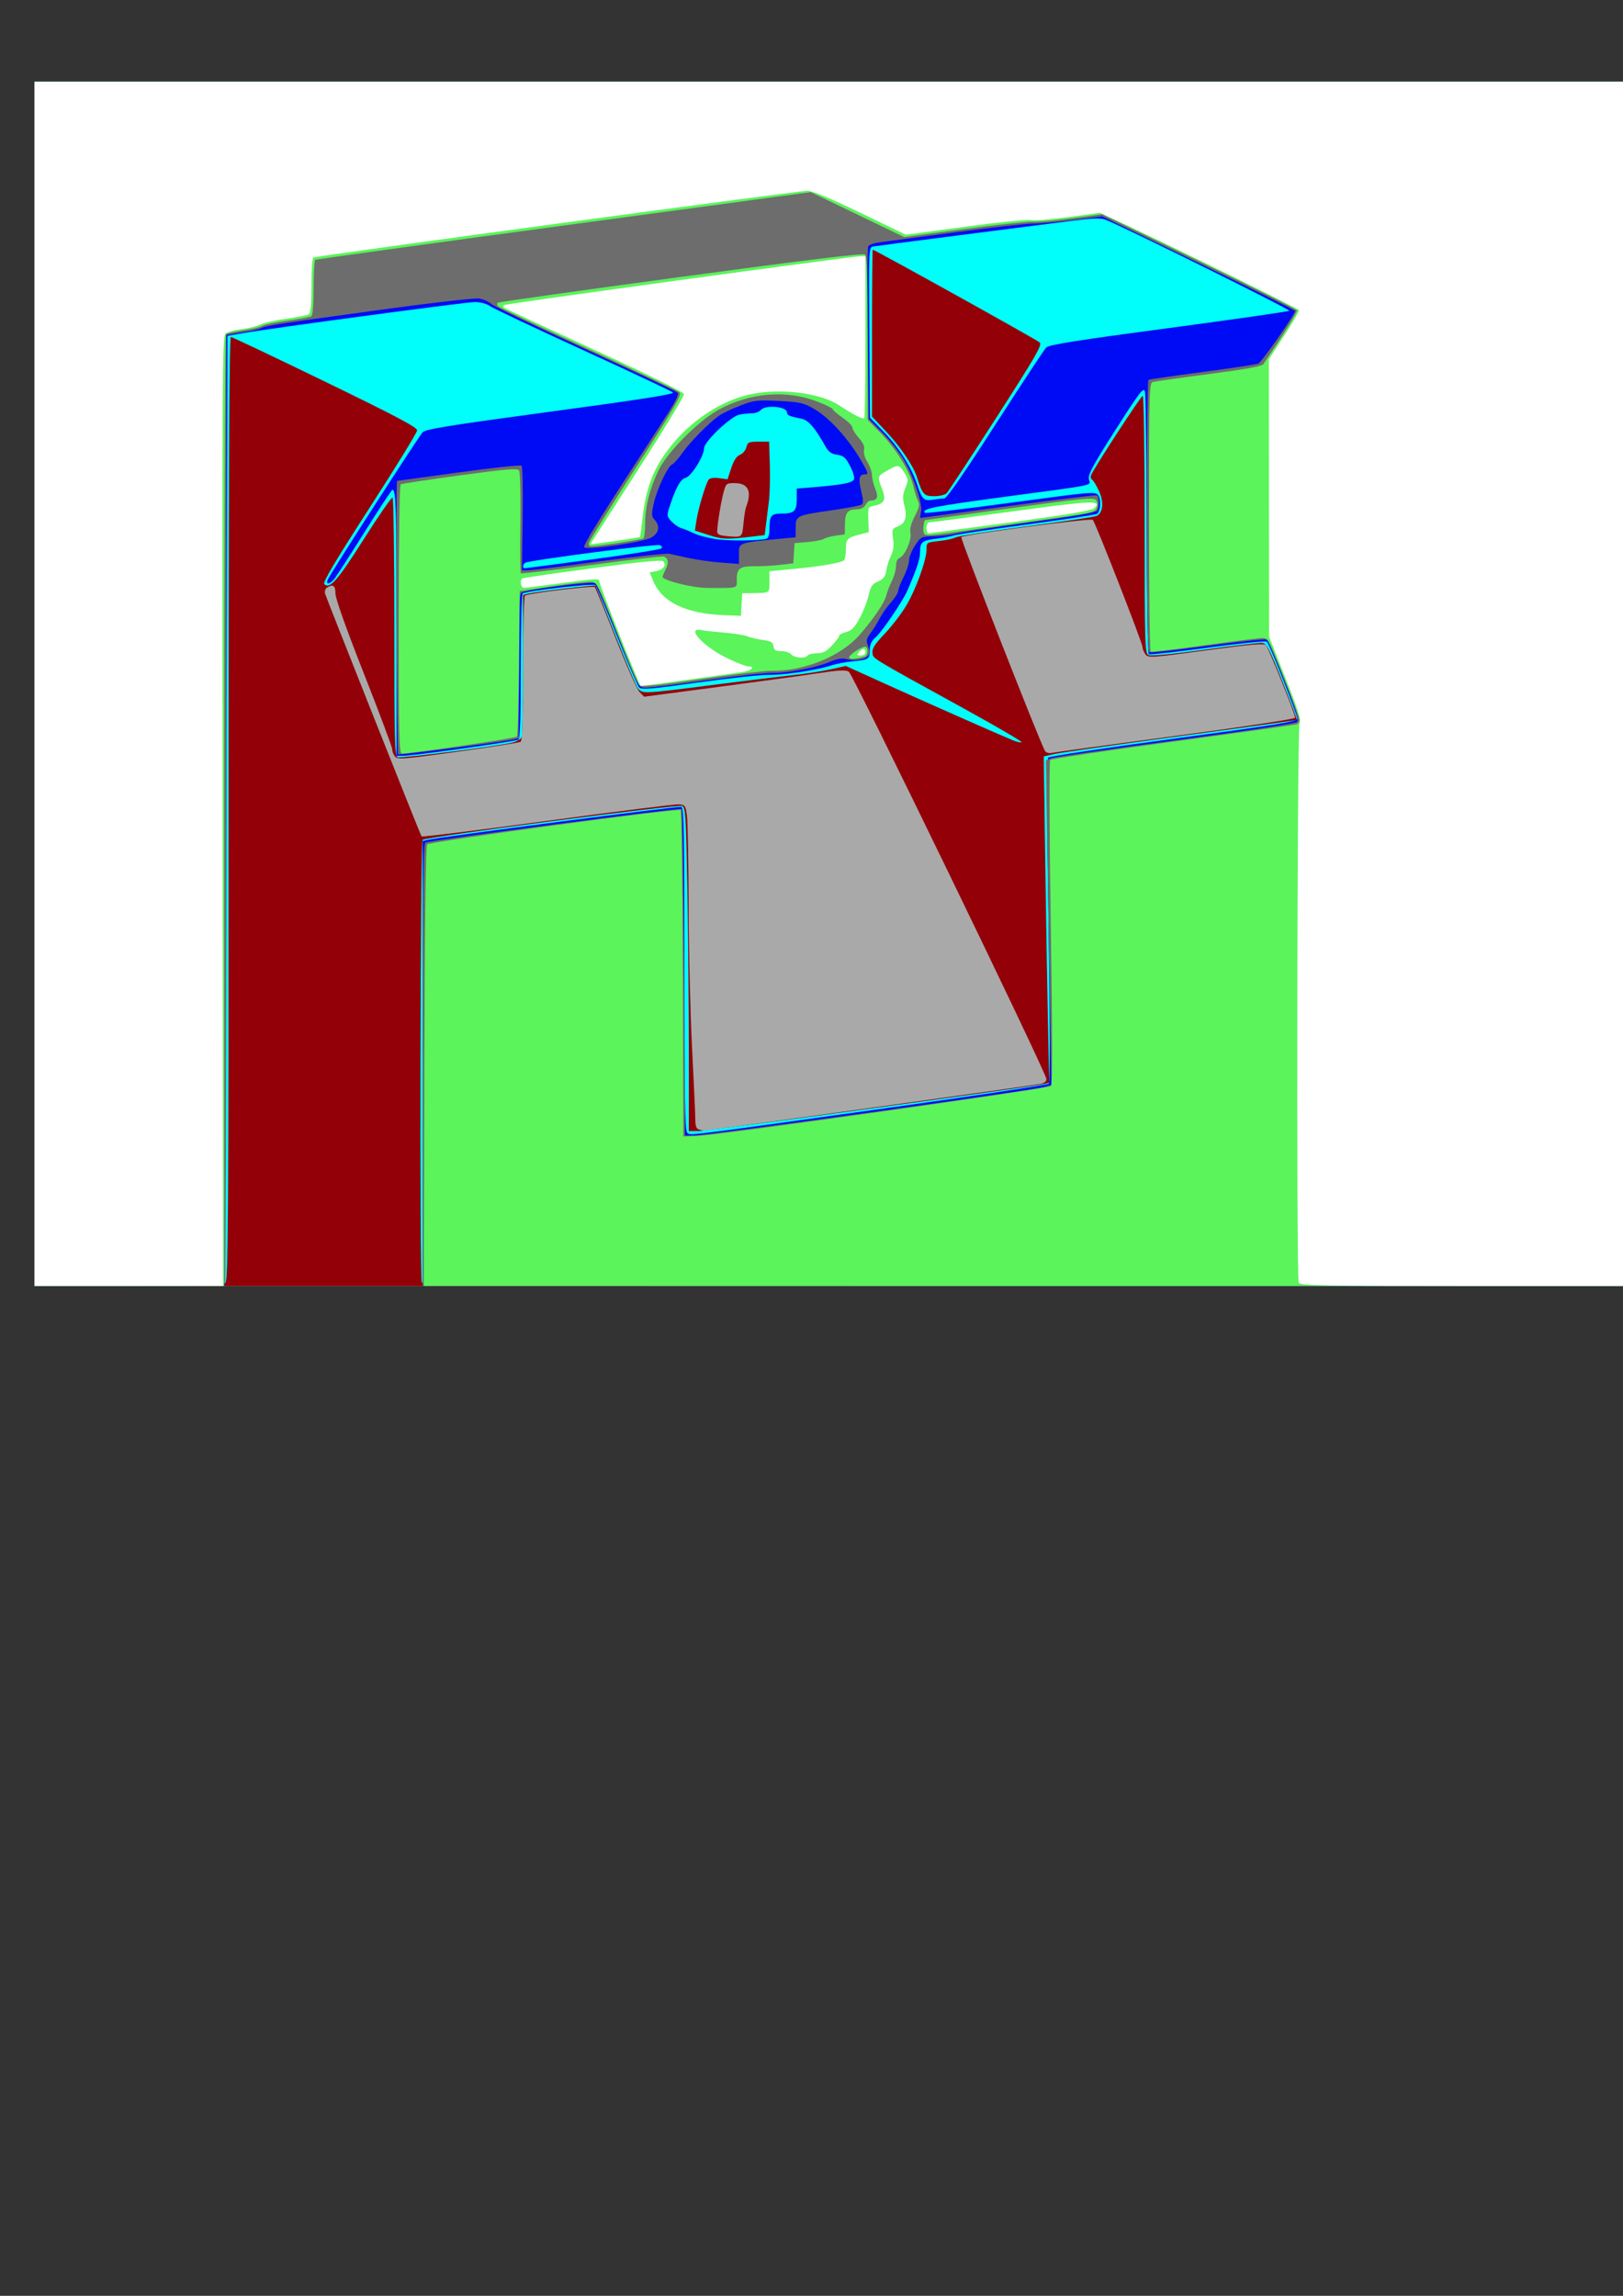 <?xml version="1.0" encoding="UTF-8" standalone="no"?>
<!-- Created with Inkscape (http://www.inkscape.org/) -->

<svg
   xmlns:dc="http://purl.org/dc/elements/1.1/"
   xmlns:cc="http://creativecommons.org/ns#"
   xmlns:rdf="http://www.w3.org/1999/02/22-rdf-syntax-ns#"
   xmlns:svg="http://www.w3.org/2000/svg"
   xmlns="http://www.w3.org/2000/svg"
   xmlns:sodipodi="http://sodipodi.sourceforge.net/DTD/sodipodi-0.dtd"
   xmlns:inkscape="http://www.inkscape.org/namespaces/inkscape"
   width="210mm"
   height="297mm"
   viewBox="0 0 744.094 1052.362"
   id="svg2"
   version="1.1"
   inkscape:version="0.91 r13725"
   sodipodi:docname="ptoCrazycolors.svg">
  <rect x="0" y="0" width="744.094" height="1052.362" fill="#333333" stroke="none"/>
  <defs
     id="defs4" />
  <sodipodi:namedview
     id="base"
     pagecolor="#ffffff"
     bordercolor="#666666"
     borderopacity="1.0"
     inkscape:pageopacity="0.0"
     inkscape:pageshadow="2"
     inkscape:zoom="0.80253906"
     inkscape:cx="249.61847"
     inkscape:cy="669.52543"
     inkscape:document-units="px"
     inkscape:current-layer="layer1"
     showgrid="false"
     inkscape:window-width="1366"
     inkscape:window-height="719"
     inkscape:window-x="0"
     inkscape:window-y="1"
     inkscape:window-maximized="1" />
  <g
     inkscape:label="Layer 1"
     inkscape:groupmode="layer"
     id="layer1">
    <g
       id="g4219"
       transform="translate(13.706,-52.334)"
       inkscape:export-filename="/Users/lafespietz/Desktop/insanity.png"
       inkscape:export-xdpi="300"
       inkscape:export-ydpi="300">
      <path
         style="fill:#a9a9a9"
         d="m 2.083,365.791 0,-276 365.5,0 365.5,0 0,276 0,276 -365.5,0 -365.5,0 0,-276 z"
         id="path4235"
         inkscape:connector-curvature="0" />
      <path
         style="fill:#930008;fill-opacity:1"
         d="m 2.083,365.791 0,-276 365.5,0 365.5,0 0,276 0,276 -365.5,0 -365.5,0 0,-276 z M 384.899,560.266 c 41.626,-5.789 76.921,-10.775 78.434,-11.079 1.708,-0.344 2.734,-1.187 2.708,-2.225 -0.074,-2.969 -88.658,-185.564 -90.598,-186.746 -1.419,-0.865 -4.709,-0.702 -13.86,0.687 -6.6,1.002 -27.3,3.84 -46,6.308 l -34,4.487 -2.118,-2.203 c -1.165,-1.212 -6.092,-12.328 -10.949,-24.703 -4.858,-12.375 -9.13,-22.866 -9.495,-23.313 -0.656,-0.804 -30.241,2.764 -32.017,3.861 -0.531,0.328 -0.921,14.489 -0.921,33.451 0,23.359 -0.327,33.084 -1.13,33.58 -0.621,0.384 -13.559,2.415 -28.75,4.513 -25.441,3.514 -27.719,3.685 -28.87,2.17 -0.688,-0.905 -1.25,-2.423 -1.25,-3.374 0,-0.951 -5.85,-16.565 -13,-34.699 -8.178,-20.739 -13,-34.309 -13,-36.58 0,-3.66 -1.133,-4.445 -3.893,-2.697 -0.766,0.485 -1.158,1.716 -0.87,2.735 0.579,2.051 43.561,110.215 44.222,111.284 0.228,0.369 26.205,-2.839 57.728,-7.127 31.523,-4.289 58.664,-7.686 60.314,-7.551 2.799,0.23 3.044,0.581 3.662,5.246 0.364,2.75 0.71,21.425 0.767,41.5 0.058,20.075 0.764,49.325 1.571,65 0.806,15.675 1.474,30.38 1.483,32.677 0.013,3.128 0.457,4.292 1.767,4.634 0.963,0.252 1.892,0.51 2.066,0.573 0.174,0.064 34.374,-4.62 76,-10.409 z M 525.333,389.652 c 31.744,-4.244 54.751,-7.749 54.753,-8.341 0.005,-1.663 -12.194,-31.913 -13.398,-33.223 -0.857,-0.933 -7.038,-0.399 -27.527,2.375 -25.374,3.436 -26.474,3.506 -27.75,1.762 -0.731,-0.999 -1.33,-2.518 -1.332,-3.375 -0.005,-1.843 -21.592,-57.055 -22.768,-58.231 -0.907,-0.907 -59.275,6.767 -60.29,7.927 -0.579,0.662 36.287,94.77 38.421,98.076 0.473,0.733 1.821,1.111 3,0.841 1.177,-0.27 26.778,-3.785 56.891,-7.811 z M 327.159,292.282 c 0.317,-3.295 0.84,-6.665 1.163,-7.49 2.839,-7.249 1.041,-11 -5.272,-11 -3.73,0 -3.937,0.175 -5.037,4.25 -1.164,4.312 -2.873,14.851 -2.91,17.942 -0.015,1.267 1.048,1.791 4.23,2.084 7.287,0.672 7.199,0.737 7.826,-5.787 z"
         id="path4233"
         inkscape:connector-curvature="0" />
      <path
         style="fill:#00fffa;fill-opacity:1"
         d="m 2.083,365.791 0,-276 365.5,0 365.5,0 0,276 0,276 -276.393,0 c -251.112,0 -276.449,-0.145 -277,-1.582 -1.097,-2.858 -0.696,-202.245 0.408,-202.928 2.22,-1.372 117.37,-16.355 118.999,-15.483 1.482,0.793 1.731,4.846 2.322,37.691 0.364,20.241 0.662,53.565 0.663,74.052 l 0.001,37.25 4.566,0 c 4.012,0 152.175,-20.184 158.309,-21.566 l 2.376,-0.535 -0.621,-29.699 c -0.342,-16.335 -0.906,-50.003 -1.255,-74.819 l -0.634,-45.119 4.879,-1.109 c 2.683,-0.61 28.728,-4.305 57.876,-8.211 29.148,-3.906 53.13,-7.235 53.294,-7.399 0.164,-0.164 -2.822,-8.115 -6.634,-17.67 -6.083,-15.245 -7.221,-17.402 -9.294,-17.615 -1.299,-0.133 -13.162,1.256 -26.362,3.087 -15.142,2.101 -24.646,3.008 -25.75,2.457 -1.637,-0.816 -1.75,-4.68 -1.75,-59.837 0,-34.094 -0.378,-58.965 -0.896,-58.965 -0.824,0 -22.539,33.365 -23.722,36.448 -0.285,0.743 -0.036,1.648 0.553,2.012 0.589,0.364 2.014,2.732 3.167,5.262 2.268,4.979 1.791,9.856 -1.109,11.327 -0.821,0.417 -15.28,2.566 -32.132,4.777 -16.852,2.211 -31.477,4.482 -32.5,5.048 -1.023,0.566 -4.448,1.308 -7.611,1.649 -5.662,0.611 -5.75,0.669 -5.75,3.796 0,4.898 -4.884,18.446 -9.324,25.867 -2.2,3.677 -6.652,9.472 -9.892,12.878 -4.479,4.707 -5.819,6.791 -5.588,8.691 0.34,2.791 -1.657,1.573 42.12,25.68 14.749,8.122 26.566,15.017 26.26,15.323 -0.306,0.306 -2.248,-0.15 -4.316,-1.013 -7.866,-3.283 -39.515,-17.282 -57.529,-25.446 l -18.769,-8.506 -6.754,1.525 c -3.715,0.839 -11.469,2.036 -17.231,2.661 -5.762,0.625 -22.627,2.693 -37.477,4.596 -31.089,3.984 -31.684,4.013 -33.698,1.676 -0.829,-0.963 -5.494,-11.875 -10.367,-24.25 -4.873,-12.375 -9.005,-22.703 -9.183,-22.952 -0.33,-0.46 -26.9,2.652 -31.003,3.632 l -2.25,0.537 0,31.81 c 0,17.495 -0.271,32.517 -0.603,33.381 -0.332,0.864 -2.244,1.992 -4.25,2.506 -6.274,1.609 -51.068,7.331 -52.646,6.725 -1.311,-0.503 -1.501,-8.038 -1.501,-59.548 0,-32.435 -0.359,-59.194 -0.799,-59.466 -0.439,-0.271 -6.387,8.306 -13.217,19.061 -12.131,19.101 -15.625,23.073 -18.113,20.585 -0.766,-0.766 5.184,-10.774 20.717,-34.851 11.985,-18.577 21.818,-34.59 21.851,-35.585 0.047,-1.41 -9.251,-6.333 -42.157,-22.322 -23.22,-11.282 -42.682,-20.513 -43.25,-20.513 -0.707,0 -1.032,68.169 -1.032,216.071 0,185.929 -0.199,216.271 -1.429,217.5 -1.194,1.194 -8.505,1.429 -44.5,1.429 l -43.071,0 0,-276 z m 329.91,-67.59 4.91,-0.59 0.546,-4.66 c 0.301,-2.563 0.904,-7.36 1.34,-10.66 0.437,-3.3 0.641,-10.838 0.453,-16.75 l -0.341,-10.75 -4.89,0 c -4.419,0 -4.952,0.248 -5.536,2.573 -0.355,1.415 -1.668,2.962 -2.918,3.437 -1.551,0.59 -2.818,2.508 -3.992,6.043 l -1.72,5.179 -3.842,-0.515 c -2.293,-0.308 -4.219,-0.052 -4.777,0.634 -1.303,1.603 -4.828,13.361 -5.652,18.853 l -0.685,4.565 6.346,2.051 c 6.253,2.021 8.355,2.081 20.756,0.589 z m 88.297,-19.759 c 0.742,-0.742 10.967,-16.295 22.722,-34.563 18.193,-28.272 21.165,-33.415 19.972,-34.566 -1.222,-1.178 -75.659,-42.522 -76.558,-42.522 -0.188,0 -0.342,17.212 -0.341,38.25 l 0.002,38.25 6.589,6.987 c 6.293,6.673 12.354,15.62 13.917,20.542 2.602,8.199 3.285,8.971 7.933,8.971 2.428,0 5.022,-0.607 5.764,-1.349 z"
         id="path4231"
         inkscape:connector-curvature="0" />
      <path
         style="fill:#000bf5;fill-opacity:1"
         d="m 2.083,365.791 0,-276 365.5,0 365.5,0 0,276 0,276 -276.5,0 -276.5,0 0,-101.981 0,-101.981 2.25,-0.514 c 6.224,-1.42 115.174,-15.576 116.365,-15.119 1.163,0.446 1.385,12.389 1.385,74.44 0,59.315 0.256,74.121 1.296,74.985 1.524,1.265 -2.2,1.729 94.052,-11.725 38.967,-5.447 71.26,-10.314 71.763,-10.817 0.552,-0.552 0.468,-30.132 -0.211,-74.689 -0.768,-50.333 -0.8,-74.1 -0.101,-74.799 0.563,-0.563 26.489,-4.454 57.613,-8.646 47.117,-6.346 56.589,-7.881 56.589,-9.169 0,-1.772 -12.762,-34.063 -13.953,-35.306 -0.432,-0.45 -12.594,0.783 -27.027,2.74 -14.433,1.958 -26.642,3.312 -27.131,3.01 -0.501,-0.309 -0.933,-26.195 -0.989,-59.24 -0.055,-32.28 -0.409,-59.8 -0.787,-61.156 -0.602,-2.161 -2.262,4e-5 -13.442,17.5 -10.269,16.074 -12.657,20.485 -12.254,22.634 0.595,3.176 5.076,2.249 -40.378,8.356 -30.723,4.128 -36.538,5.31 -34.78,7.068 0.345,0.345 18.054,-1.729 39.355,-4.609 37.591,-5.082 38.769,-5.181 40.119,-3.36 1.365,1.841 1.054,7.079 -0.502,8.463 -0.402,0.358 -14.885,2.555 -32.184,4.883 -17.299,2.328 -32.374,4.577 -33.5,4.997 -1.126,0.42 -4.747,1.095 -8.047,1.5 -6.64,0.814 -7.462,1.511 -7.485,6.347 -0.014,3.01 -1.415,7.243 -5.69,17.185 -2.181,5.072 -11.699,19.121 -14.731,21.743 -1.857,1.606 -2.594,3.223 -2.594,5.691 0,4.205 -0.548,4.575 -7.776,5.249 -3.148,0.293 -7.586,1.137 -9.86,1.875 -6.841,2.218 -21.413,4.416 -28.864,4.354 -3.85,-0.032 -18.461,1.547 -32.469,3.51 -21.033,2.947 -25.698,3.339 -26.783,2.255 -0.722,-0.722 -5.313,-11.349 -10.201,-23.615 -4.888,-12.266 -9.331,-22.746 -9.874,-23.288 -0.924,-0.924 -31.31,2.576 -33.359,3.843 -0.447,0.277 -0.814,15.3 -0.814,33.385 0,23.289 -0.328,33.085 -1.126,33.578 -1.328,0.821 -47.889,7.368 -52.624,7.4 l -3.25,0.022 -0.014,-58.75 c -0.013,-55.036 -0.255,-63.312 -1.853,-63.209 -0.348,0.022 -6.033,8.64 -12.633,19.151 -6.6,10.51 -12.82,20.167 -13.823,21.459 -2.106,2.715 -4.196,3.143 -3.245,0.665 0.913,-2.379 41.519,-65.435 43.531,-67.599 1.364,-1.466 11.814,-3.154 58.811,-9.5 41.768,-5.639 56.826,-8.01 55.939,-8.806 -0.668,-0.599 -19.214,-9.33 -41.214,-19.402 -22,-10.072 -41.194,-19.144 -42.654,-20.161 -1.559,-1.085 -4.394,-1.848 -6.87,-1.848 -4.146,0 -92.8,11.887 -106.476,14.277 l -7,1.223 -0.506,217.5 c -0.278,119.625 -0.616,217.613 -0.75,217.75 -0.134,0.138 -19.819,0.25 -43.744,0.25 l -43.5,0 0,-276 z M 258.083,308.705 c 16.775,-2.256 30.913,-4.495 31.417,-4.975 0.546,-0.519 0.249,-1.129 -0.733,-1.506 -1.689,-0.648 -59.914,6.973 -61.698,8.076 -1.157,0.715 -1.325,2.488 -0.237,2.5 0.412,0.005 14.475,-1.838 31.25,-4.094 z m 79.75,-9.466 c 0.724,-0.223 1.25,-2.047 1.25,-4.335 0,-6.192 0.691,-7.111 5.357,-7.128 5.981,-0.022 7.143,-1.113 7.143,-6.704 l 0,-4.781 7.5,-0.616 c 13.517,-1.11 18.109,-2.006 18.742,-3.655 0.33,-0.86 -0.49,-3.626 -1.821,-6.146 -2.029,-3.841 -2.987,-4.664 -5.915,-5.083 -2.723,-0.39 -3.937,-1.292 -5.5,-4.09 -4.647,-8.315 -7.681,-11.79 -10.85,-12.426 -5.585,-1.121 -6.656,-1.593 -6.656,-2.935 0,-2.669 -9.935,-3.537 -12,-1.049 -0.685,0.825 -2.484,1.5 -3.997,1.5 -1.514,0 -4.108,0.271 -5.764,0.602 -4.028,0.806 -16.238,12.404 -16.238,15.424 0,3.579 -5.83,12.893 -8.487,13.56 -2.334,0.586 -4.638,4.81 -7.494,13.74 -1.12,3.502 -1.033,4.03 1.037,6.233 1.243,1.324 3.202,2.681 4.353,3.016 1.151,0.335 3.903,1.459 6.116,2.497 2.213,1.038 7.163,2.271 11,2.741 6.378,0.78 19.194,0.57 22.226,-0.365 z m 81.417,-18.437 c 1.09,-0.007 9.182,-11.699 23.365,-33.761 11.934,-18.562 22.434,-34.493 23.333,-35.402 1.273,-1.286 13.708,-3.261 56.135,-8.917 29.975,-3.996 54.855,-7.568 55.29,-7.938 0.641,-0.546 -72.761,-36.95 -83.817,-41.569 -2.599,-1.086 -5.417,-0.996 -17.535,0.559 -7.941,1.019 -30.863,3.957 -50.938,6.529 -20.075,2.572 -37.4,4.839 -38.5,5.038 -1.966,0.355 -1.995,1.031 -1.706,39.426 l 0.294,39.065 6.206,6.363 c 6.886,7.061 12.826,16.383 15.327,24.054 2.294,7.037 3.124,7.847 7.332,7.15 1.951,-0.323 4.297,-0.592 5.214,-0.598 z"
         id="path4229"
         inkscape:connector-curvature="0" />
      <path
         style="fill:#6d6d6d"
         d="m 2.083,365.791 0,-276 365.5,0 365.5,0 0,276 0,276 -276.5,0 -276.5,0 0,-101.393 c 0,-82.257 0.245,-101.487 1.3,-101.892 2.925,-1.122 116.746,-16.003 117.4,-15.349 0.39,0.39 0.899,34.217 1.13,75.172 l 0.421,74.462 4.441,0 c 5.467,0 154.301,-20.576 159.683,-22.075 l 3.875,-1.08 -0.621,-33.672 c -0.341,-18.52 -0.905,-51.993 -1.253,-74.385 l -0.633,-40.713 2.378,-0.983 c 1.308,-0.541 26.903,-4.223 56.878,-8.184 30.843,-4.076 55.068,-7.721 55.808,-8.398 1.063,-0.973 -0.025,-4.541 -5.829,-19.103 -3.925,-9.849 -7.466,-18.25 -7.87,-18.669 -0.404,-0.419 -12.406,0.823 -26.671,2.761 -14.266,1.938 -26.5,3.308 -27.188,3.044 -0.982,-0.377 -1.25,-13.793 -1.25,-62.452 0,-34.085 0.338,-62.176 0.75,-62.424 0.412,-0.248 11.55,-1.87 24.75,-3.603 13.2,-1.733 24.74,-3.469 25.645,-3.857 1.474,-0.633 16.889,-22.737 16.831,-24.134 -0.013,-0.314 -19.926,-10.198 -44.25,-21.963 l -44.226,-21.391 -13,1.654 c -7.15,0.91 -15.475,1.649 -18.5,1.642 -3.025,-0.006 -19,1.781 -35.5,3.973 -16.5,2.191 -32.115,4.255 -34.7,4.585 -2.585,0.331 -5.06,1.125 -5.5,1.765 -0.44,0.64 -0.575,18.713 -0.3,40.163 l 0.5,39 6.298,6.414 c 3.464,3.528 7.844,9.052 9.734,12.277 4.624,7.89 8.736,20.311 7.933,23.965 -0.344,1.564 -0.476,2.838 -0.295,2.83 0.181,-0.008 18.301,-2.458 40.266,-5.444 21.965,-2.986 40.302,-5.203 40.75,-4.927 1.024,0.633 1.037,5.486 0.019,7.088 -0.462,0.726 -12.639,2.822 -30.735,5.29 -16.484,2.248 -31.765,4.566 -33.958,5.15 -2.194,0.584 -6.718,1.129 -10.055,1.21 -5.95,0.144 -6.119,0.227 -8.762,4.277 -1.482,2.271 -2.695,5.324 -2.695,6.783 0,1.459 -1.125,4.874 -2.5,7.587 -1.375,2.713 -2.5,5.622 -2.5,6.464 0,0.842 -1.514,3.219 -3.364,5.283 -1.85,2.064 -4.153,5.328 -5.118,7.253 -0.965,1.925 -2.808,4.908 -4.095,6.629 -2.068,2.764 -2.203,3.493 -1.164,6.246 0.962,2.55 0.909,3.376 -0.291,4.541 -1.698,1.647 -6.342,2.194 -10.006,1.177 -1.657,-0.46 -4.127,-0.023 -7.115,1.258 -6.349,2.721 -19.683,5.3 -26.581,5.141 -3.171,-0.073 -17.016,1.489 -30.766,3.472 -13.75,1.983 -26.293,3.477 -27.874,3.32 -2.769,-0.275 -3.216,-1.144 -12.163,-23.648 -5.109,-12.849 -9.681,-23.756 -10.162,-24.236 -1.049,-1.049 -32.242,2.95 -34.051,4.366 -0.955,0.747 -1.25,8.738 -1.25,33.836 l 0,32.859 -2.25,0.511 c -5.021,1.139 -52.304,7.244 -53,6.842 -0.654,-0.378 -1.153,-125.274 -0.5,-125.34 0.138,-0.014 12.85,-1.759 28.25,-3.879 15.4,-2.119 28.374,-3.511 28.832,-3.093 0.458,0.418 0.683,11.389 0.5,24.38 l -0.332,23.619 2.577,-7.9e-4 c 1.417,-4.3e-4 16.042,-1.832 32.5,-4.069 16.458,-2.238 31.048,-3.834 32.423,-3.547 1.375,0.287 5.425,1.17 9,1.963 3.575,0.793 10.213,1.725 14.75,2.071 l 8.25,0.629 0,-4.504 c 0,-5.379 -0.572,-5.177 20.25,-7.17 l 5.75,-0.55 0,-4.433 c 0,-5.474 0.258,-5.597 16.705,-7.962 6.713,-0.965 12.756,-2.095 13.429,-2.511 0.961,-0.594 0.943,-1.927 -0.087,-6.219 -1.358,-5.66 -0.958,-7.698 1.512,-7.698 1.948,0 1.857,-0.421 -1.254,-5.822 -6.046,-10.494 -14.809,-20.156 -22.047,-24.308 -4.683,-2.687 -6.39,-3.064 -16,-3.535 -9.93,-0.486 -11.29,-0.323 -17.685,2.127 -3.81,1.46 -8.203,3.563 -9.763,4.673 -4.689,3.339 -13.265,12.06 -16.772,17.057 -1.812,2.581 -3.894,4.923 -4.628,5.204 -2,0.768 -6.994,11.32 -8.447,17.85 -1.134,5.094 -1.09,5.954 0.38,7.579 2.6,2.873 2.054,5.964 -1.427,8.081 -3.577,2.175 -29.509,5.95 -30.839,4.49 -0.726,-0.798 7.063,-13.29 35.458,-56.867 6.579,-10.096 8.177,-13.219 7.209,-14.091 -0.684,-0.616 -19.693,-9.566 -42.243,-19.889 -22.55,-10.323 -41.948,-19.638 -43.107,-20.699 -1.159,-1.061 -3.634,-2.168 -5.5,-2.46 -1.866,-0.292 -20.268,1.768 -40.893,4.578 -50.471,6.875 -56.735,7.822 -58.761,8.886 -0.956,0.502 -3.764,1.214 -6.239,1.583 -2.475,0.368 -5.737,0.906 -7.25,1.196 l -2.75,0.526 0,216.339 c 0,118.986 -0.273,217.051 -0.607,217.921 -0.541,1.409 -5.354,1.582 -44,1.582 l -43.393,0 0,-276 z"
         id="path4227"
         inkscape:connector-curvature="0" />
      <path
         style="fill:#5bf45b;fill-opacity:1"
         d="m 2.083,365.791 0,-276 365.5,0 365.5,0 0,276 0,276 -276.25,9e-5 -276.25,1e-4 0.264,-100.714 c 0.171,-65.093 0.616,-101.066 1.259,-101.709 1.287,-1.287 115.238,-16.711 116.22,-15.732 0.409,0.408 0.859,34.247 1,75.198 l 0.256,74.456 6.5,-0.264 c 9.96,-0.405 160.897,-21.732 162.064,-22.9 0.702,-0.702 0.667,-24.358 -0.111,-74.789 -0.686,-44.488 -0.775,-74.125 -0.224,-74.676 0.502,-0.502 25.856,-4.28 56.342,-8.395 30.486,-4.115 55.991,-7.691 56.679,-7.947 0.688,-0.256 1.25,-1.141 1.25,-1.967 0,-0.826 -3.231,-9.615 -7.18,-19.531 -7.154,-17.965 -7.191,-18.03 -10.25,-17.965 -1.689,0.036 -13.645,1.537 -26.57,3.335 -12.925,1.798 -23.837,3.092 -24.25,2.875 -0.412,-0.217 -0.75,-28.012 -0.75,-61.767 0,-57.593 0.108,-61.404 1.75,-61.875 0.963,-0.276 12.55,-1.914 25.75,-3.64 17.408,-2.277 24.275,-3.546 25,-4.623 8.982,-13.331 15.515,-23.825 15.277,-24.541 -0.165,-0.495 -20.317,-10.61 -44.783,-22.479 l -44.483,-21.58 -13.006,1.767 c -7.153,0.972 -15.481,1.714 -18.506,1.649 -3.025,-0.065 -17.581,1.497 -32.346,3.471 l -26.846,3.589 -21.446,-10.313 -21.446,-10.313 -113.208,15.293 c -62.264,8.411 -113.545,15.498 -113.958,15.749 -0.412,0.25 -0.75,6.027 -0.75,12.837 0,7.396 -0.414,12.638 -1.027,13.017 -0.565,0.349 -5.579,1.274 -11.142,2.054 -5.563,0.781 -10.613,1.825 -11.223,2.32 -0.609,0.495 -4.437,1.412 -8.505,2.037 -4.068,0.625 -7.781,1.373 -8.25,1.663 -0.469,0.29 -0.853,98.601 -0.853,218.468 l 0,217.941 -43.5,0 -43.5,0 0,-276 z M 169.083,336.35 c 0,-35.731 0.38,-61.676 0.908,-62.002 0.499,-0.309 12.718,-2.163 27.152,-4.122 21.33,-2.894 26.411,-3.315 27.137,-2.248 0.491,0.722 0.76,11.513 0.598,23.979 -0.162,12.467 -0.07,22.892 0.205,23.167 0.275,0.275 14.855,-1.447 32.4,-3.827 17.545,-2.38 32.473,-4.108 33.173,-3.839 2.061,0.791 2.367,2.895 0.848,5.824 -0.781,1.506 -1.421,3.081 -1.421,3.499 0,1.561 13.656,4.998 20,5.034 15.154,0.087 14,0.41 14,-3.924 0,-4.991 1.476,-6.084 8.082,-5.983 2.98,0.045 8.208,-0.24 11.618,-0.634 l 6.2,-0.716 0.3,-4.633 0.3,-4.633 6,-0.504 c 3.3,-0.277 6.675,-0.936 7.5,-1.465 0.825,-0.529 3.3,-1.202 5.5,-1.497 l 4,-0.536 0.09,-4.84 c 0.098,-5.277 1.232,-6.617 5.625,-6.641 1.68,-0.009 3.123,-0.777 3.785,-2.015 0.589,-1.1 1.617,-2.007 2.285,-2.015 3.158,-0.04 3.797,-1.545 2.238,-5.276 -0.838,-2.005 -1.523,-4.844 -1.523,-6.309 0,-1.465 -0.948,-4.198 -2.106,-6.072 -1.251,-2.025 -1.88,-4.274 -1.548,-5.541 0.385,-1.471 -0.358,-3.176 -2.394,-5.495 -1.623,-1.849 -2.952,-3.999 -2.952,-4.779 0,-0.779 -2.025,-2.81 -4.5,-4.513 -2.475,-1.703 -4.5,-3.441 -4.5,-3.861 0,-0.421 -3.073,-1.966 -6.83,-3.433 -14.385,-5.618 -31.457,-4.191 -45.797,3.828 -9.232,5.163 -23.234,19.311 -27.183,27.466 -4.067,8.401 -6.19,16.855 -6.19,24.651 0,3.427 -0.396,6.476 -0.88,6.775 -0.876,0.542 -21.164,3.574 -23.911,3.574 -0.882,0 -1.265,-0.681 -0.985,-1.752 0.252,-0.963 10.004,-16.56 21.672,-34.659 17.234,-26.733 20.969,-33.139 19.909,-34.143 -0.718,-0.68 -19.649,-9.661 -42.069,-19.959 -22.42,-10.298 -41.028,-19.15 -41.35,-19.672 -0.322,-0.521 -0.338,-1.196 -0.034,-1.5 0.304,-0.304 38.036,-5.625 83.85,-11.826 57.689,-7.808 83.683,-10.962 84.548,-10.259 0.96,0.779 1.25,9.697 1.25,38.386 l 0,37.371 6.017,6.111 c 7.017,7.126 13.464,17.626 14.981,24.395 0.587,2.619 1.543,5.65 2.124,6.736 0.832,1.554 0.512,3.024 -1.501,6.905 -1.748,3.37 -2.379,5.823 -1.994,7.751 0.641,3.207 -2.597,10.506 -5.084,11.461 -0.927,0.356 -1.543,1.818 -1.543,3.663 0,1.689 -0.836,4.741 -1.858,6.781 -1.022,2.041 -2.165,4.984 -2.54,6.542 -0.817,3.397 -5.524,10.394 -12.163,18.084 -8.57,9.927 -25.568,16.884 -40.592,16.614 -2.941,-0.053 -17.498,1.669 -32.348,3.827 -20.177,2.932 -27.283,3.635 -28.118,2.783 -0.615,-0.627 -5.21,-11.49 -10.212,-24.14 -8.701,-22.006 -9.214,-23.009 -11.882,-23.218 -1.533,-0.12 -9.538,0.78 -17.788,2 l -15,2.218 -0.264,32.964 c -0.145,18.13 -0.628,33.328 -1.072,33.772 -0.695,0.695 -48.695,7.764 -52.719,7.764 -1.244,0 -1.445,-8.539 -1.445,-61.441 z m 206.555,17.53 c -0.592,-0.959 5.343,-5.089 7.313,-5.089 1.546,0 1.441,3.968 -0.118,4.448 -3.893,1.199 -6.696,1.449 -7.195,0.641 z m 34.12,-57.493 c -0.427,-1.112 0.1,-5.419 0.691,-5.648 0.073,-0.029 17.458,-2.441 38.633,-5.361 33.436,-4.611 38.655,-5.117 39.682,-3.85 0.722,0.891 0.875,2.297 0.393,3.611 -0.711,1.939 -2.361,2.371 -16.682,4.367 -8.741,1.218 -25.597,3.58 -37.458,5.25 -24.888,3.504 -24.55,3.482 -25.259,1.632 z"
         id="path4225"
         inkscape:connector-curvature="0" />
      <path
         style="fill:#ffffff;fill-opacity:1"
         d="m 2.083,365.791 0,-276 365.5,0 365.5,0 0,276 0,276 -75.393,0 c -67.826,0 -75.454,-0.159 -76,-1.582 -1.083,-2.822 -0.696,-254.384 0.395,-256.422 0.783,-1.464 -0.631,-5.992 -6.486,-20.762 l -7.488,-18.89 -0.042,-63.573 -0.042,-63.573 7.04,-10.815 c 3.872,-5.948 6.916,-11.185 6.766,-11.638 -0.256,-0.767 -57.253,-28.838 -80.749,-39.769 l -10.5,-4.885 -14.45,1.961 c -7.948,1.078 -15.831,1.702 -17.519,1.385 -1.688,-0.317 -15.21,1.062 -30.05,3.064 l -26.981,3.64 -20.864,-10.072 c -13.805,-6.664 -22.008,-10.072 -24.246,-10.072 -4.199,0 -225.366,29.866 -226.54,30.592 -0.468,0.289 -0.851,6.098 -0.851,12.908 0,8.546 -0.371,12.612 -1.199,13.123 -0.659,0.408 -5.272,1.308 -10.25,2.001 -4.978,0.693 -10.401,1.915 -12.051,2.714 -1.65,0.8 -5.588,1.758 -8.751,2.13 -3.163,0.372 -6.428,1.354 -7.257,2.182 -1.334,1.334 -1.477,26.377 -1.249,218.928 l 0.257,217.422 -43.25,-2e-5 -43.25,-2e-5 0,-276 z M 270.333,343.428 c -5.088,-12.844 -9.25,-23.867 -9.25,-24.495 0,-1.529 -1.331,-1.467 -18.5,0.858 -8.123,1.1 -15.384,2 -16.135,2 -1.422,0 -1.926,-3.546 -0.615,-4.332 0.412,-0.248 14.852,-2.35 32.087,-4.672 21.801,-2.937 31.655,-3.903 32.383,-3.176 1.682,1.682 0.195,3.847 -3.097,4.505 l -3.049,0.61 1.556,3.782 c 4.05,9.847 14.905,15.116 32.57,15.809 l 7.701,0.302 0.299,-5.164 0.299,-5.164 5,-0.076 c 7.7,-0.117 7.5,0.022 7.5,-5.23 l 0,-4.806 11.75,-1.12 c 11.382,-1.085 20.398,-2.624 22.317,-3.81 0.513,-0.317 0.933,-2.549 0.933,-4.959 0,-4.836 0.649,-5.536 6.5,-7.003 l 4,-1.003 -0.198,-5.782 c -0.193,-5.651 -0.131,-5.795 2.728,-6.367 4.675,-0.935 5.496,-2.678 3.602,-7.639 -2.205,-5.772 -2.173,-5.888 2.324,-8.456 5.083,-2.903 5.463,-2.857 7.864,0.934 1.889,2.983 1.919,3.427 0.483,7.016 -1.251,3.127 -1.324,4.66 -0.397,8.342 1.326,5.267 0.315,8.043 -3.452,9.475 -2.221,0.844 -2.372,1.305 -1.799,5.484 0.441,3.217 0.155,5.511 -0.968,7.78 -0.877,1.77 -1.845,4.827 -2.153,6.793 -0.441,2.817 -1.243,3.877 -3.787,5 -2.712,1.197 -3.407,2.225 -4.343,6.425 -0.613,2.75 -2.451,7.455 -4.085,10.456 -2.307,4.237 -3.679,5.64 -6.144,6.279 -1.746,0.452 -3.174,1.228 -3.174,1.723 0,0.495 -1.516,2.507 -3.368,4.471 -2.641,2.8 -4.139,3.571 -6.941,3.571 -1.965,0 -3.851,0.45 -4.191,1 -0.947,1.532 -6.099,1.188 -7.5,-0.5 -0.685,-0.825 -2.733,-1.5 -4.553,-1.5 -2.669,0 -3.37,-0.435 -3.628,-2.25 -0.262,-1.843 -1.134,-2.357 -4.82,-2.844 -2.475,-0.327 -5.642,-1.067 -7.039,-1.645 -1.396,-0.578 -6.121,-1.35 -10.5,-1.716 -4.379,-0.366 -9.199,-0.899 -10.711,-1.185 -7.45,-1.408 1.148,7.79 12.222,13.074 4.109,1.961 8.272,3.565 9.25,3.565 3.034,0 1.953,1.745 -1.472,2.377 -3.189,0.588 -46.769,6.628 -47.75,6.618 -0.275,-0.003 -4.662,-10.514 -9.75,-23.358 z m 109.75,7.864 c 0.685,-0.825 1.64,-1.5 2.122,-1.5 0.483,0 0.878,0.675 0.878,1.5 0,0.862 -0.902,1.5 -2.122,1.5 -1.773,0 -1.918,-0.247 -0.878,-1.5 z m -122.371,-50.75 c 0.411,-0.688 10.133,-15.827 21.605,-33.644 11.471,-17.817 20.724,-33.078 20.562,-33.915 -0.18,-0.926 -16.284,-8.878 -41.197,-20.341 -22.496,-10.351 -41.133,-19.052 -41.417,-19.335 -0.283,-0.283 -0.239,-0.791 0.099,-1.129 0.628,-0.628 159.387,-22.359 163.469,-22.376 l 2.25,-0.009 0,36.833 c 0,20.258 -0.263,37.096 -0.584,37.417 -0.605,0.605 -5.303,-1.812 -11.506,-5.922 -8.852,-5.865 -27.902,-8.07 -41.671,-4.823 -11.76,2.773 -24.262,10.638 -33.268,20.929 -9.288,10.614 -13.414,20.188 -15.112,35.065 -0.565,4.95 -1.128,9.101 -1.252,9.225 -0.191,0.191 -21.231,3.275 -22.342,3.275 -0.212,0 -0.049,-0.562 0.362,-1.25 z m 153.371,-6.25 c 0,-1.375 0.532,-2.5 1.181,-2.5 0.65,0 17.825,-2.265 38.166,-5.034 37.139,-5.055 41.334,-5.219 37.581,-1.466 -1.043,1.043 -12.487,2.979 -38.375,6.493 -20.289,2.754 -37.264,5.007 -37.722,5.007 -0.458,0 -0.832,-1.125 -0.832,-2.5 z"
         id="path4223"
         inkscape:connector-curvature="0" />
      <path
         style="fill:none"
         d="m 2.083,365.791 0,-276 365.5,0 365.5,0 0,276 0,276 -75.25,6e-5 -75.25,6e-5 0.261,-130.981 0.261,-130.981 -6.479,-16.159 -6.479,-16.159 -0.1,-65.722 -0.1,-65.722 6.729,-10.27 c 4.807,-7.336 6.469,-10.673 5.818,-11.68 -0.501,-0.775 -20.936,-11.131 -45.411,-23.012 l -44.5,-21.603 -11.5,1.372 c -6.325,0.755 -16.225,1.407 -22,1.45 -5.957,0.044 -20.668,1.493 -34,3.348 l -23.5,3.27 -21.578,-10.432 -21.578,-10.432 -113.922,15.375 c -62.657,8.456 -114.484,15.578 -115.172,15.825 -0.909,0.327 -1.25,3.839 -1.25,12.859 0,8.75 -0.369,12.691 -1.25,13.366 -0.688,0.527 -5.513,1.503 -10.724,2.171 -5.211,0.667 -10.161,1.822 -11,2.565 -1.169,1.036 -12.838,3.552 -16.474,3.552 -0.311,0 -0.45,98.55 -0.308,219 l 0.257,219 -43.25,-2e-5 -43.25,-2e-5 0,-276 z m 277.272,-1.75 c -0.366,-0.963 -4.366,-10.975 -8.889,-22.25 -4.523,-11.275 -7.921,-20.804 -7.553,-21.175 0.708,-0.713 14.667,-2.825 18.675,-2.825 1.579,0 2.587,0.745 3.044,2.25 0.376,1.238 1.669,3.6 2.873,5.25 1.204,1.65 3.369,5.049 4.811,7.554 5.358,9.306 19.002,20.212 31.268,24.994 2.759,1.076 2.839,1.237 1,2.003 -1.907,0.795 -39.054,5.965 -42.781,5.954 -0.98,-0.003 -2.081,-0.793 -2.447,-1.755 z"
         id="path4221"
         inkscape:connector-curvature="0" />
    </g>
  </g>
</svg>
